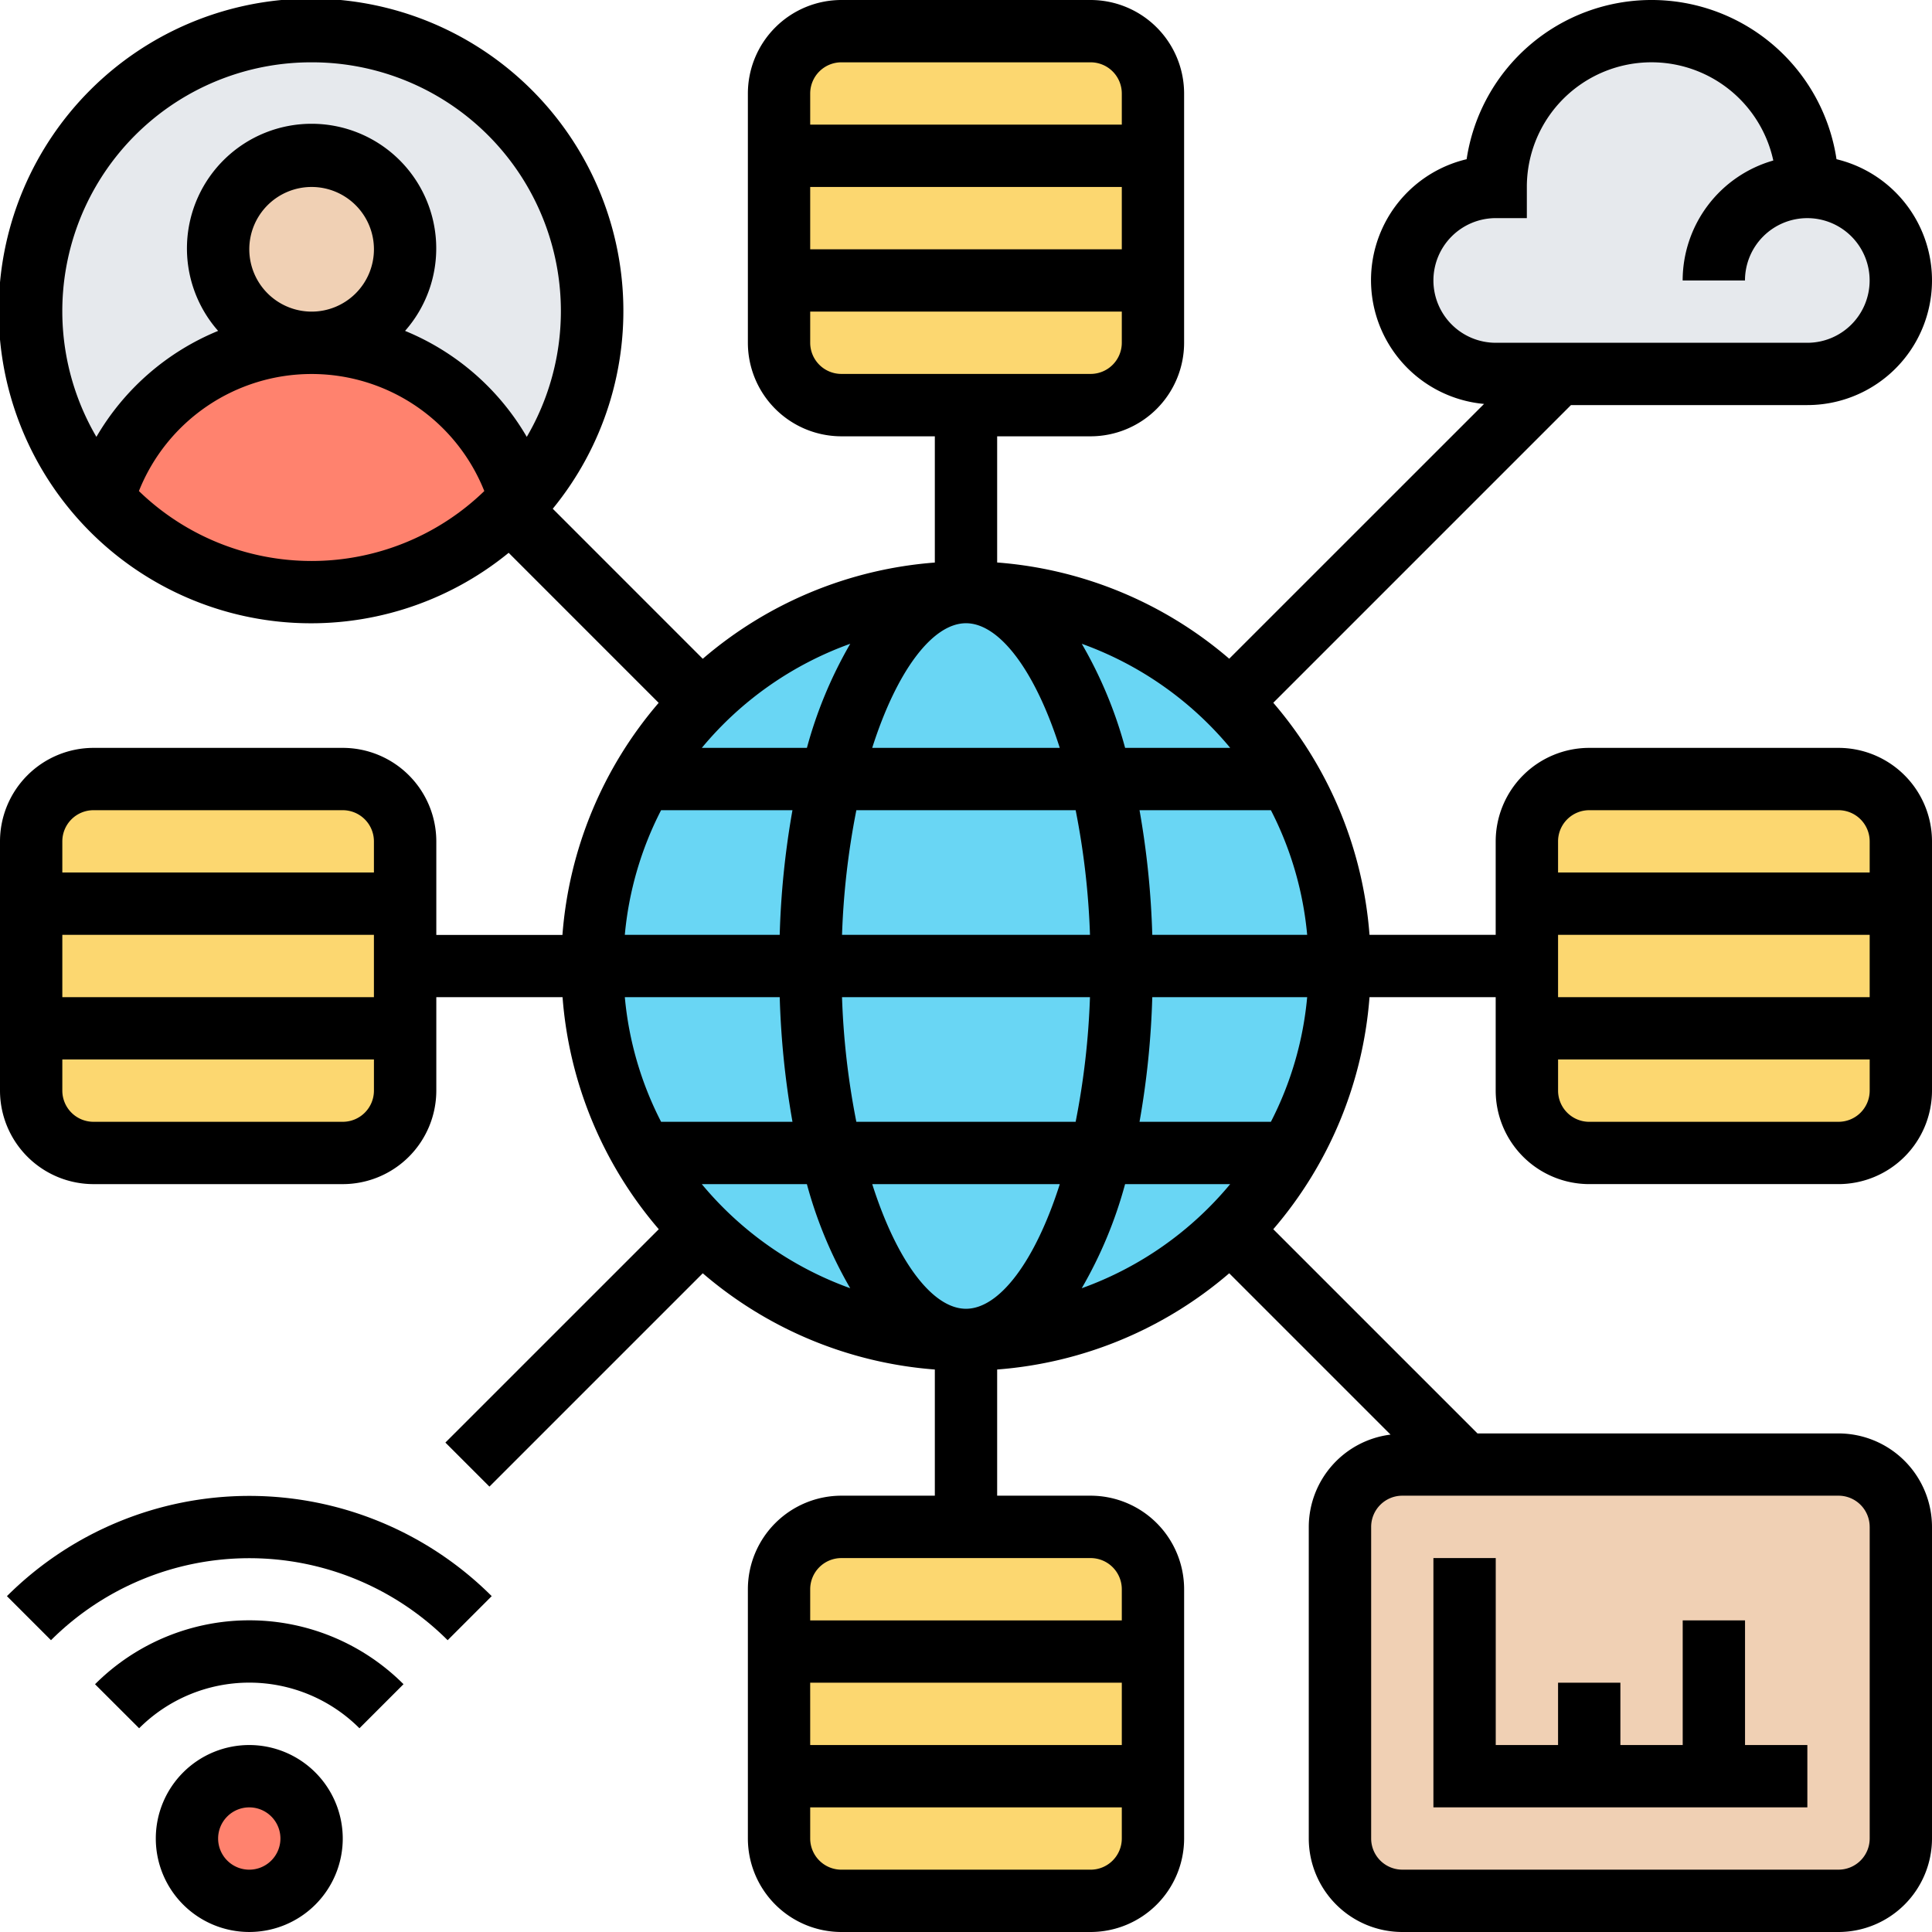 <svg xmlns="http://www.w3.org/2000/svg" width="120" height="120" viewBox="0 0 120 120">
  <g id="big-data" transform="translate(-1 -1)">
    <g id="Grupo_936707" data-name="Grupo 936707" transform="translate(2.935 2.935)">
      <circle id="Elipse_5319" data-name="Elipse 5319" cx="23" cy="23" r="23" transform="translate(35.064 35.064)" fill="#69d6f4"/>
      <g id="Grupo_936706" data-name="Grupo 936706" transform="translate(0 0)">
        <path id="Trazado_678194" data-name="Trazado 678194" d="M69.355,49.226H53.871A3.87,3.87,0,0,1,50,45.355V29.871A3.87,3.87,0,0,1,53.871,26H69.355a3.87,3.87,0,0,1,3.871,3.871V45.355A3.87,3.87,0,0,1,69.355,49.226Z" transform="translate(42.903 20.452)" fill="#fcd770"/>
        <path id="Trazado_678195" data-name="Trazado 678195" d="M45.355,73.226H29.871A3.87,3.87,0,0,1,26,69.355V53.871A3.87,3.87,0,0,1,29.871,50H45.355a3.87,3.87,0,0,1,3.871,3.871V69.355A3.87,3.87,0,0,1,45.355,73.226Z" transform="translate(20.452 42.903)" fill="#fcd770"/>
        <path id="Trazado_678196" data-name="Trazado 678196" d="M21.355,49.226H5.871A3.87,3.87,0,0,1,2,45.355V29.871A3.87,3.87,0,0,1,5.871,26H21.355a3.87,3.87,0,0,1,3.871,3.871V45.355A3.87,3.87,0,0,1,21.355,49.226Z" transform="translate(-2 20.452)" fill="#fcd770"/>
        <path id="Trazado_678197" data-name="Trazado 678197" d="M45.355,25.226H29.871A3.87,3.87,0,0,1,26,21.355V5.871A3.87,3.87,0,0,1,29.871,2H45.355a3.87,3.87,0,0,1,3.871,3.871V21.355A3.87,3.87,0,0,1,45.355,25.226Z" transform="translate(20.452 -2)" fill="#fcd770"/>
      </g>
      <ellipse id="Elipse_5320" data-name="Elipse 5320" cx="3.5" cy="4" rx="3.5" ry="4" transform="translate(10.064 108.064)" fill="#ff826e"/>
      <path id="Trazado_678198" data-name="Trazado 678198" d="M71.161,11.677a5.806,5.806,0,1,1,0,11.613H51.806a5.806,5.806,0,0,1,0-11.613,9.677,9.677,0,1,1,19.355,0Z" transform="translate(39.161 -2)" fill="#e6e9ed"/>
      <circle id="Elipse_5321" data-name="Elipse 5321" cx="17.5" cy="17.5" r="17.5" transform="translate(0.064 0.064)" fill="#e6e9ed"/>
      <path id="Trazado_678199" data-name="Trazado 678199" d="M17.277,12a13.518,13.518,0,0,1,12.968,9.658l.019.019c-.232.232-.445.465-.677.7a17.406,17.406,0,0,1-25.3-.7l.019-.019A13.518,13.518,0,0,1,17.277,12Z" transform="translate(0.142 7.355)" fill="#ff826e"/>
      <circle id="Elipse_5322" data-name="Elipse 5322" cx="5.5" cy="5.5" r="5.5" transform="translate(12.064 8.064)" fill="#f0d0b4"/>
      <path id="Trazado_678200" data-name="Trazado 678200" d="M78.839,51.871V71.226A3.882,3.882,0,0,1,74.968,75.1h-27.1A3.882,3.882,0,0,1,44,71.226V51.871A3.882,3.882,0,0,1,47.871,48h27.1A3.882,3.882,0,0,1,78.839,51.871Z" transform="translate(37.29 41.032)" fill="#f0d0b4"/>
    </g>
    <g id="Grupo_936708" data-name="Grupo 936708" transform="translate(1 1)">
      <path id="Trazado_678201" data-name="Trazado 678201" d="M11.806,57a5.806,5.806,0,1,0,5.806,5.806A5.814,5.814,0,0,0,11.806,57Zm0,7.742a1.935,1.935,0,1,1,1.935-1.935A1.937,1.937,0,0,1,11.806,64.742Z" transform="translate(3.677 51.387)"/>
      <path id="Trazado_678202" data-name="Trazado 678202" d="M4.051,56.968,6.788,59.7a9.677,9.677,0,0,1,13.684,0l2.737-2.737a13.546,13.546,0,0,0-19.157,0Z" transform="translate(1.854 47.645)"/>
      <path id="Trazado_678203" data-name="Trazado 678203" d="M1.222,55.231l2.737,2.737a17.442,17.442,0,0,1,24.637,0l2.737-2.737a21.316,21.316,0,0,0-30.11,0Z" transform="translate(-0.792 43.908)"/>
      <path id="Trazado_678204" data-name="Trazado 678204" d="M70.226,62.613H66.355V54.871H62.484v7.742H58.613V58.742H54.742v3.871H50.871V51H47V66.484H70.226Z" transform="translate(42.032 45.774)"/>
      <path id="Trazado_678205" data-name="Trazado 678205" d="M115.194,47.452H99.71A5.814,5.814,0,0,0,93.9,53.258v5.806H86.063a25.018,25.018,0,0,0-5.977-14.414l18.49-18.49h14.683a7.743,7.743,0,0,0,1.81-15.271,11.616,11.616,0,0,0-22.974,0,7.72,7.72,0,0,0,1.082,15.2L77.349,41.914a25.023,25.023,0,0,0-14.414-5.977V28.1h5.806a5.814,5.814,0,0,0,5.806-5.806V6.806A5.814,5.814,0,0,0,68.742,1H53.258a5.814,5.814,0,0,0-5.806,5.806V22.29A5.814,5.814,0,0,0,53.258,28.1h5.806v7.841a25.018,25.018,0,0,0-14.414,5.977l-9.317-9.319a19.4,19.4,0,1,0-2.739,2.737l9.317,9.319a25.023,25.023,0,0,0-5.977,14.414H28.1V53.258a5.814,5.814,0,0,0-5.806-5.806H6.806A5.814,5.814,0,0,0,1,53.258V68.742a5.814,5.814,0,0,0,5.806,5.806H22.29A5.814,5.814,0,0,0,28.1,68.742V62.935h7.841a25.018,25.018,0,0,0,5.977,14.414L28.664,90.6,31.4,93.336l13.25-13.25a25.023,25.023,0,0,0,14.414,5.977V93.9H53.258a5.814,5.814,0,0,0-5.806,5.806v15.484A5.814,5.814,0,0,0,53.258,121H68.742a5.814,5.814,0,0,0,5.806-5.806V99.71A5.814,5.814,0,0,0,68.742,93.9H62.935V86.063a25.018,25.018,0,0,0,14.414-5.977l10.02,10.02a5.794,5.794,0,0,0-5.079,5.733v19.355A5.814,5.814,0,0,0,88.1,121h27.1A5.814,5.814,0,0,0,121,115.194V95.839a5.814,5.814,0,0,0-5.806-5.806H92.769L80.086,77.349a25.023,25.023,0,0,0,5.977-14.414H93.9v5.806a5.814,5.814,0,0,0,5.806,5.806h15.484A5.814,5.814,0,0,0,121,68.742V53.258a5.814,5.814,0,0,0-5.806-5.806ZM70.677,16.484H51.323V12.613H70.677ZM53.258,4.871H68.742a1.937,1.937,0,0,1,1.935,1.935V8.742H51.323V6.806A1.937,1.937,0,0,1,53.258,4.871ZM51.323,22.29V20.355H70.677V22.29a1.937,1.937,0,0,1-1.935,1.935H53.258A1.937,1.937,0,0,1,51.323,22.29ZM6.806,51.323H22.29a1.937,1.937,0,0,1,1.935,1.935v1.935H4.871V53.258A1.937,1.937,0,0,1,6.806,51.323Zm17.419,7.742v3.871H4.871V59.065ZM22.29,70.677H6.806a1.937,1.937,0,0,1-1.935-1.935V66.806H24.226v1.935A1.937,1.937,0,0,1,22.29,70.677Zm29.032,34.839H70.677v3.871H51.323Zm17.419,11.613H53.258a1.937,1.937,0,0,1-1.935-1.935v-1.935H70.677v1.935A1.937,1.937,0,0,1,68.742,117.129ZM70.677,99.71v1.935H51.323V99.71a1.937,1.937,0,0,1,1.935-1.935H68.742A1.937,1.937,0,0,1,70.677,99.71ZM61,82.29c-2.081,0-4.3-2.955-5.824-7.742h11.65C65.3,79.335,63.081,82.29,61,82.29ZM54.189,70.677a48,48,0,0,1-.89-7.742H68.7a48.213,48.213,0,0,1-.89,7.742ZM39.808,62.935H49.43a53.081,53.081,0,0,0,.792,7.742h-8.16a21.06,21.06,0,0,1-2.253-7.742ZM61,39.71c2.081,0,4.3,2.955,5.824,7.742H55.174C56.7,42.665,58.919,39.71,61,39.71Zm6.811,11.613a47.994,47.994,0,0,1,.89,7.742H53.3a48.214,48.214,0,0,1,.89-7.742ZM49.43,59.065H39.808a21.1,21.1,0,0,1,2.253-7.742h8.16a52.814,52.814,0,0,0-.792,7.742ZM72.57,62.935h9.621a21.1,21.1,0,0,1-2.253,7.742h-8.16A52.816,52.816,0,0,0,72.57,62.935Zm0-3.871a53.081,53.081,0,0,0-.792-7.742h8.16a21.134,21.134,0,0,1,2.253,7.742ZM90.032,18.419A3.875,3.875,0,0,1,93.9,14.548h1.935V12.613a7.742,7.742,0,0,1,15.308-1.643,7.756,7.756,0,0,0-5.63,7.45h3.871a3.871,3.871,0,1,1,3.871,3.871H93.9A3.875,3.875,0,0,1,90.032,18.419ZM77.411,47.452H70.883a26.749,26.749,0,0,0-2.692-6.466A21.385,21.385,0,0,1,77.411,47.452Zm-23.6-6.466a26.826,26.826,0,0,0-2.692,6.466H44.591A21.362,21.362,0,0,1,53.812,40.985ZM20.355,4.871A15.454,15.454,0,0,1,33.719,28.135a15.594,15.594,0,0,0-7.56-6.583,7.742,7.742,0,1,0-11.611,0,15.6,15.6,0,0,0-7.56,6.583A15.455,15.455,0,0,1,20.355,4.871ZM16.484,16.484a3.871,3.871,0,1,1,3.871,3.871A3.875,3.875,0,0,1,16.484,16.484ZM9.628,31.5a11.548,11.548,0,0,1,21.453,0,15.417,15.417,0,0,1-21.453,0ZM44.589,74.548h6.528a26.749,26.749,0,0,0,2.692,6.466A21.385,21.385,0,0,1,44.589,74.548Zm23.6,6.466a26.826,26.826,0,0,0,2.692-6.466h6.528A21.362,21.362,0,0,1,68.188,81.015Zm48.941,14.824v19.355a1.937,1.937,0,0,1-1.935,1.935H88.1a1.937,1.937,0,0,1-1.935-1.935V95.839A1.937,1.937,0,0,1,88.1,93.9h27.1A1.937,1.937,0,0,1,117.129,95.839ZM99.71,51.323h15.484a1.937,1.937,0,0,1,1.935,1.935v1.935H97.774V53.258A1.937,1.937,0,0,1,99.71,51.323Zm17.419,7.742v3.871H97.774V59.065Zm-1.935,11.613H99.71a1.937,1.937,0,0,1-1.935-1.935V66.806h19.355v1.935A1.937,1.937,0,0,1,115.194,70.677Z" transform="translate(-1 -1)"/>
    </g>
  </g>
</svg>
